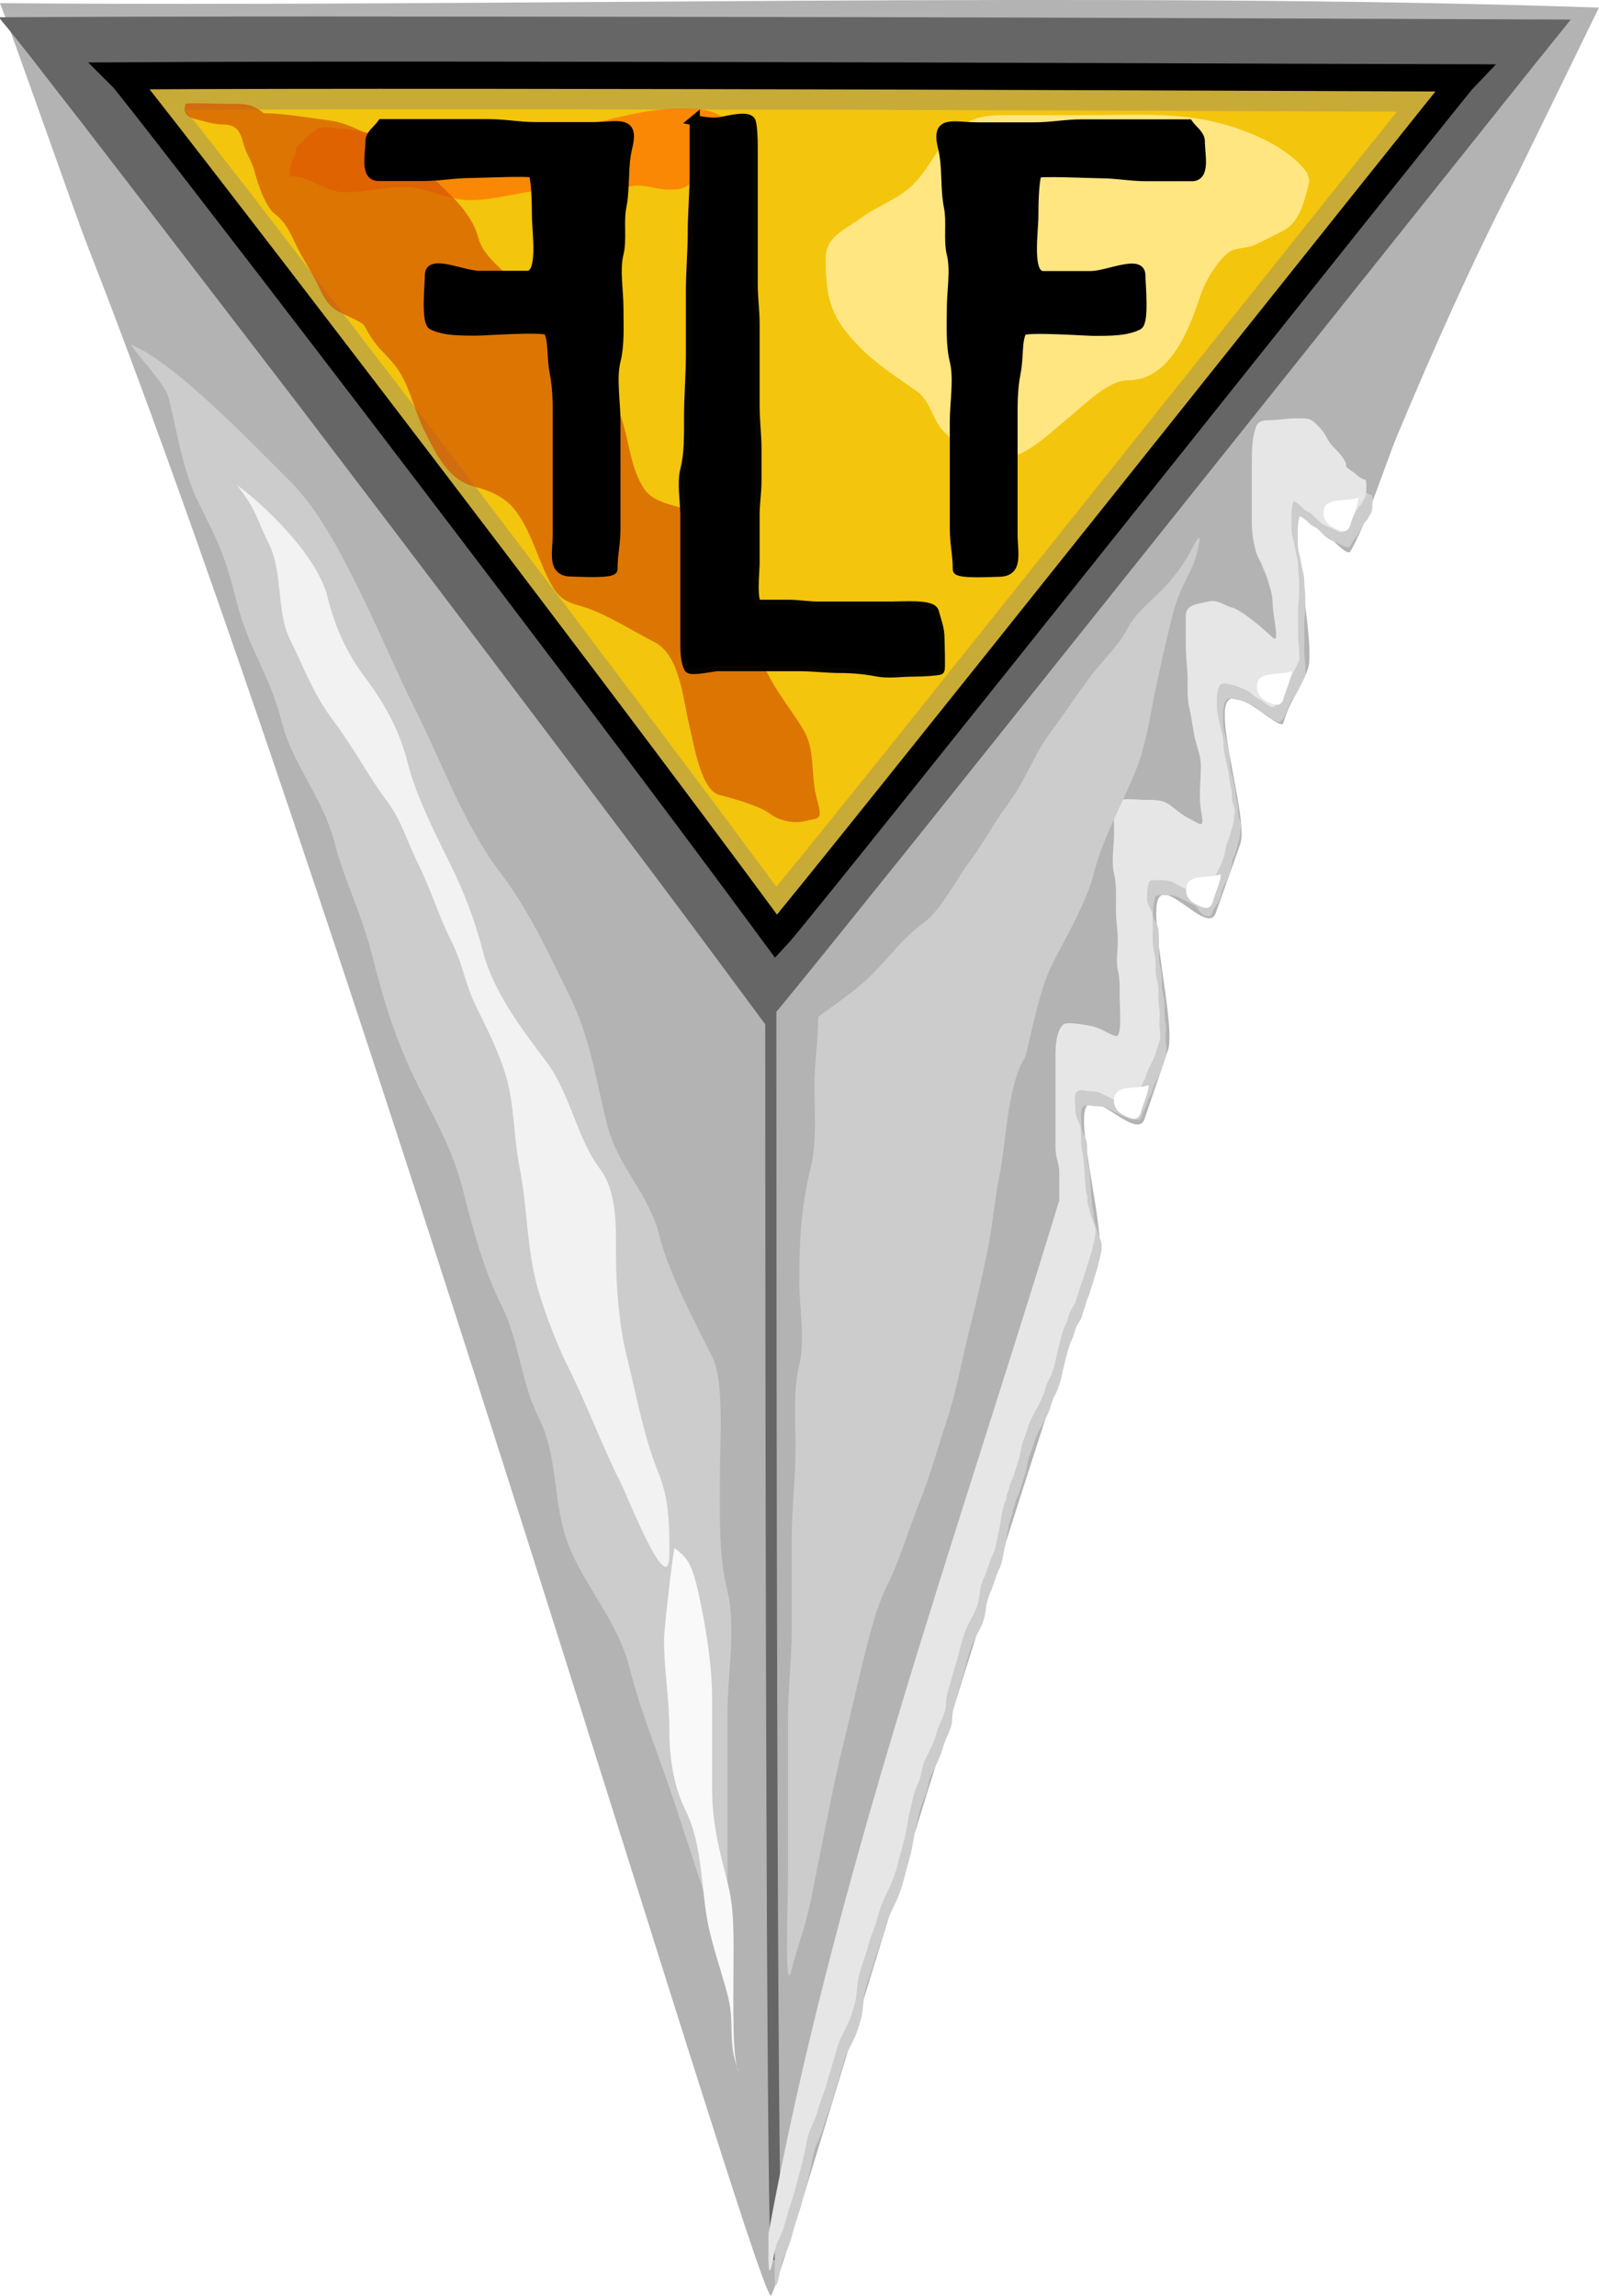 <?xml version="1.0" encoding="UTF-8" standalone="no"?>
<!-- Created with Inkscape (http://www.inkscape.org/) -->

<svg
   width="56.584mm"
   height="81.2mm"
   id="svg20632"
   sodipodi:version="0.32"
   inkscape:version="1.1 (c4e8f9ed74, 2021-05-24)"
   sodipodi:docname="flf.svg"
   inkscape:output_extension="org.inkscape.output.svg.inkscape"
   inkscape:export-filename="/home/brutkasten/Dokumente/naev/FLF_logo.png"
   inkscape:export-xdpi="90"
   inkscape:export-ydpi="90"
   version="1.1"
   xmlns:inkscape="http://www.inkscape.org/namespaces/inkscape"
   xmlns:sodipodi="http://sodipodi.sourceforge.net/DTD/sodipodi-0.dtd"
   xmlns="http://www.w3.org/2000/svg"
   xmlns:svg="http://www.w3.org/2000/svg"
   xmlns:rdf="http://www.w3.org/1999/02/22-rdf-syntax-ns#"
   xmlns:cc="http://creativecommons.org/ns#"
   xmlns:dc="http://purl.org/dc/elements/1.1/">
  <defs
     id="defs20634">
    <filter
       id="filter15966"
       inkscape:collect="always"
       x="-0.035"
       y="-0.055"
       width="1.07"
       height="1.109">
      <feGaussianBlur
         id="feGaussianBlur15968"
         stdDeviation="1.871"
         inkscape:collect="always" />
    </filter>
    <filter
       id="filter15646"
       inkscape:collect="always"
       x="-0.052"
       y="-0.082"
       width="1.105"
       height="1.164">
      <feGaussianBlur
         id="feGaussianBlur15648"
         stdDeviation="2.806"
         inkscape:collect="always" />
    </filter>
    <filter
       height="2.74"
       y="-0.87"
       width="1.243"
       x="-0.121"
       id="filter15740"
       inkscape:collect="always">
      <feGaussianBlur
         id="feGaussianBlur15742"
         stdDeviation="4.468"
         inkscape:collect="always" />
    </filter>
    <filter
       height="1.395"
       y="-0.197"
       width="1.446"
       x="-0.223"
       id="filter15690"
       inkscape:collect="always">
      <feGaussianBlur
         id="feGaussianBlur15692"
         stdDeviation="5.651"
         inkscape:collect="always" />
    </filter>
    <filter
       height="1.539"
       y="-0.27"
       width="1.382"
       x="-0.191"
       id="filter15894"
       inkscape:collect="always">
      <feGaussianBlur
         id="feGaussianBlur15896"
         stdDeviation="3.684"
         inkscape:collect="always" />
    </filter>
    <filter
       height="1.07"
       y="-0.035"
       width="17.897"
       x="-8.448"
       id="filter17020"
       inkscape:collect="always">
      <feGaussianBlur
         id="feGaussianBlur17022"
         stdDeviation="2.25"
         inkscape:collect="always" />
    </filter>
    <filter
       id="filter16956"
       inkscape:collect="always"
       x="-0.098"
       y="-0.037"
       width="1.196"
       height="1.073">
      <feGaussianBlur
         id="feGaussianBlur16958"
         stdDeviation="3.28"
         inkscape:collect="always" />
    </filter>
    <filter
       height="1.094"
       y="-0.047"
       width="1.236"
       x="-0.118"
       id="filter17110"
       inkscape:collect="always">
      <feGaussianBlur
         id="feGaussianBlur17112"
         stdDeviation="2.845"
         inkscape:collect="always" />
    </filter>
    <filter
       height="1.166"
       y="-0.083"
       width="2.165"
       x="-0.582"
       id="filter17240"
       inkscape:collect="always">
      <feGaussianBlur
         id="feGaussianBlur17242"
         stdDeviation="2.426"
         inkscape:collect="always" />
    </filter>
    <filter
       inkscape:collect="always"
       id="filter19714"
       x="-0.051"
       y="-0.016"
       width="1.102"
       height="1.033">
      <feGaussianBlur
         inkscape:collect="always"
         stdDeviation="1.696"
         id="feGaussianBlur19716" />
    </filter>
    <filter
       inkscape:collect="always"
       id="filter19800"
       x="-0.183"
       width="1.366"
       y="-0.053"
       height="1.105">
      <feGaussianBlur
         inkscape:collect="always"
         stdDeviation="4.208"
         id="feGaussianBlur19802" />
    </filter>
    <filter
       inkscape:collect="always"
       id="filter20618"
       x="-0.56"
       width="2.119"
       y="-0.577"
       height="2.154">
      <feGaussianBlur
         inkscape:collect="always"
         stdDeviation="1.081"
         id="feGaussianBlur20620" />
    </filter>
    <inkscape:perspective
       sodipodi:type="inkscape:persp3d"
       inkscape:vp_x="0 : -254.36137 : 1"
       inkscape:vp_y="0 : 1066.6667 : 0"
       inkscape:vp_z="793.70078 : -254.36137 : 1"
       inkscape:persp3d-origin="396.85039 : -441.44798 : 1"
       id="perspective20640" />
  </defs>
  <sodipodi:namedview
     id="base"
     pagecolor="#ffffff"
     bordercolor="#666666"
     borderopacity="1.0"
     inkscape:pageopacity="0.0"
     inkscape:pageshadow="2"
     inkscape:zoom="2.6072877"
     inkscape:cx="147.8548"
     inkscape:cy="158.97747"
     inkscape:document-units="px"
     inkscape:current-layer="layer1"
     showgrid="false"
     inkscape:window-width="2128"
     inkscape:window-height="1128"
     inkscape:window-x="0"
     inkscape:window-y="0"
     inkscape:window-maximized="1"
     inkscape:pagecheckerboard="0" />
  <g
     inkscape:label="Ebene 1"
     inkscape:groupmode="layer"
     id="layer1"
     transform="translate(-260.612,-296.056)">
    <path
       sodipodi:nodetypes="ccccssssssssssssssssssssssssssscssssssssssssssssssssssssssssscc"
       id="path16750"
       d="m 463.614,319.296 c -1.435,2.733 -2.892,5.629 -4.367,8.673 -1.361,2.808 -2.738,5.742 -4.128,8.789 -1.305,2.86 -2.622,5.821 -3.948,8.873 -1.26,2.899 -2.529,5.88 -3.804,8.934 -1.223,2.929 -4.364,12.486 -6.187,15.234 -0.657,0.99 -6.044,-6.138 -6.981,-4.726 -1.082,1.629 2.487,17.424 1.317,20.485 -1.143,2.991 -2.336,3.981 -3.253,7.12 -0.409,1.399 -6.532,-5.563 -7.654,-2.498 -1.105,3.019 2.969,15.706 1.867,18.771 -1.089,3.03 -2.176,6.081 -3.26,9.147 -1.075,3.041 -6.692,-4.763 -7.76,-1.696 -1.062,3.05 2.426,16.97 1.373,20.036 -1.051,3.06 -2.096,6.125 -3.135,9.192 -1.04,3.068 -6.895,-4.399 -7.921,-1.334 -1.03,3.077 2.768,16.686 1.754,19.75 -1.022,3.085 -2.034,6.161 -3.038,9.223 -1.014,3.094 -2.017,6.173 -3.01,9.233 -1.006,3.102 -2.002,6.185 -2.985,9.242 -1,3.111 -1.987,6.195 -2.96,9.248 -0.994,3.12 -1.974,6.207 -2.938,9.255 -0.99,3.13 -1.962,6.22 -2.917,9.262 -0.986,3.142 -1.952,6.234 -2.898,9.268 -0.984,3.157 -1.944,6.251 -2.881,9.275 -0.983,3.174 -1.938,6.27 -2.865,9.28 -0.984,3.196 -1.935,6.294 -2.851,9.284 -0.989,3.227 -1.936,6.327 -2.84,9.287 -1,3.274 -1.945,6.376 -2.833,9.288 -1.024,3.36 -1.971,6.465 -2.835,9.288 -1.09,3.563 -2.046,6.676 -2.857,9.281 -1.78,5.719 -2.857,8.988 -3.095,9.195 -0.266,0.022 -1.485,-3.314 -3.481,-9.321 -0.883,-2.66 -1.919,-5.843 -3.092,-9.491 -0.929,-2.888 -1.943,-6.067 -3.036,-9.508 -0.947,-2.982 -1.953,-6.16 -3.013,-9.515 -0.958,-3.033 -1.96,-6.21 -3.002,-9.518 -0.966,-3.065 -1.966,-6.242 -2.998,-9.52 -0.972,-3.087 -1.972,-6.263 -2.998,-9.52 -0.978,-3.103 -1.978,-6.279 -3.001,-9.519 -0.983,-3.115 -1.985,-6.29 -3.005,-9.517 -0.988,-3.125 -1.992,-6.299 -3.012,-9.515 -0.993,-3.132 -2,-6.305 -3.02,-9.512 -0.998,-3.139 -2.009,-6.311 -3.03,-9.51 -1.004,-3.145 -2.018,-6.316 -3.041,-9.507 -1.009,-3.149 -2.027,-6.318 -3.053,-9.502 -1.015,-3.153 -2.038,-6.32 -3.066,-9.497 -1.022,-3.157 -2.05,-6.323 -3.082,-9.494 -1.028,-3.159 -2.062,-6.323 -3.098,-9.487 -1.036,-3.163 -2.075,-6.325 -3.116,-9.482 -1.044,-3.165 -2.09,-6.325 -3.136,-9.474 -1.053,-3.168 -2.107,-6.326 -3.16,-9.468 -1.062,-3.171 -2.124,-6.325 -3.184,-9.459 -1.073,-3.173 -2.145,-6.324 -3.213,-9.449 -1.086,-3.176 -2.168,-6.324 -3.245,-9.439 -1.099,-3.179 -2.194,-6.323 -3.281,-9.426 -1.115,-3.182 -2.224,-6.321 -3.323,-9.41 -1.134,-3.186 -2.259,-6.32 -3.372,-9.393 -1.156,-3.191 -2.301,-6.318 -3.431,-9.373 -1.183,-3.198 -2.351,-6.316 -3.502,-9.346 -1.217,-3.207 -2.415,-6.314 -3.59,-9.312 -1.262,-3.22 -10.327,-29.042 -11.534,-31.996 65.019,0.581 148.857,-1.629 213.861,0.598"
       style="fill:#b3b3b3;fill-rule:evenodd;stroke:none;stroke-width:1px;stroke-linecap:butt;stroke-linejoin:miter;stroke-opacity:1" />
    <path
       transform="matrix(1.637,0,0,1.637,-1104.222,-2054.251)"
       sodipodi:nodetypes="cccc"
       id="path16692"
       d="m 833.638,1437.152 c 2.198,2.636 4.248,5.392 6.375,8.086 6.061,7.846 12.085,15.72 18.128,23.579 9.736,12.768 19.432,25.566 29.073,38.406 3.044,4.057 6.068,8.129 9.081,12.209 3.953,-4.766 7.803,-9.617 11.696,-14.433 16.203,-20.25 32.38,-40.52 48.567,-60.783 1.832,-2.298 3.674,-4.589 5.519,-6.878 -19.283,-0.071 -38.566,-0.154 -57.85,-0.196 -19.552,-0.02 -39.103,-0.085 -58.655,-0.04 -3.978,0.016 -7.955,0.032 -11.933,0.048 z"
       style="opacity:1;fill:#666666;fill-rule:evenodd;stroke:none;stroke-width:1px;stroke-linecap:butt;stroke-linejoin:miter;stroke-opacity:1;filter:url(#filter15966)" />
    <path
       sodipodi:nodetypes="cccc"
       id="path16694"
       d="m 364.794,421.643 c 3.137,-3.325 90.801,-113.549 91.973,-114.766 -3.048,0.005 -130.998,-0.594 -179.592,-0.284 1.751,1.722 59.562,76.915 87.619,115.05 z"
       style="fill:#c8ab37;fill-rule:evenodd;stroke:none;stroke-width:2.6;stroke-linecap:butt;stroke-linejoin:miter;stroke-miterlimit:4;stroke-dasharray:none;stroke-opacity:1" />
    <path
       transform="matrix(1.262,0,0,1.262,-766.694,-1502.932)"
       sodipodi:nodetypes="cccc"
       id="path16696"
       d="m 833.638,1437.152 c 2.198,2.636 4.248,5.392 6.375,8.086 6.061,7.846 12.085,15.72 18.128,23.579 9.736,12.768 19.432,25.566 29.073,38.406 3.044,4.057 6.068,8.129 9.081,12.209 3.953,-4.766 7.803,-9.617 11.696,-14.433 16.203,-20.25 32.38,-40.52 48.567,-60.783 1.832,-2.298 3.674,-4.589 5.519,-6.878 -19.283,-0.071 -38.566,-0.154 -57.85,-0.196 -19.552,-0.02 -39.103,-0.085 -58.655,-0.04 -3.978,0.016 -7.955,0.032 -11.933,0.048 z"
       style="opacity:0.883;fill:#ffcc00;fill-rule:evenodd;stroke:none;stroke-width:1px;stroke-linecap:butt;stroke-linejoin:miter;stroke-opacity:1;filter:url(#filter15646)" />
    <path
       transform="matrix(0.663,0,0,0.993,-264.457,-1119.379)"
       id="path16698"
       d="m 850.536,1449.148 c 0.119,0 0.238,0 0.357,0 3.465,0 6.846,2.143 10.536,2.143 4.122,0 7.93,-0.714 11.964,-0.714 4.455,0 8.797,1.786 13.393,1.786 5.662,0 11.247,-1.429 16.964,-1.429 2.503,0 5,0.714 7.679,0.714 3.14,0 6.115,-1.25 9.286,-1.25 1.997,0 4.009,0.536 6.071,0.536 2.283,0 3.731,0.019 5.357,-1.607 1.125,-1.125 1.926,-2.302 3.036,-2.857 0.978,-0.489 1.552,-1.195 2.321,-1.964 0.915,-0.915 1.619,-1.048 0.893,-2.5 -1.07,-2.14 -7.631,-1.964 -9.286,-1.964 -7.434,0 -13.792,1.507 -21.071,2.5 -5.707,0.778 -8.366,2.105 -13.929,0.714 -3.778,-0.944 -7.885,-0.714 -11.786,-0.714 -3.025,0 -6.207,-0.223 -9.107,0.357 -2.028,0.406 -4.154,0.357 -6.25,0.357 -2.25,0 -4.47,-0.536 -6.786,-0.536 -1.612,0 -3.119,-0.494 -4.464,0.179 -0.946,0.473 -1.931,0.86 -2.5,1.429 -0.828,0.828 -1.299,0.197 -1.607,1.429 -0.259,1.035 -0.868,1.329 -1.071,2.143 -0.19,0.76 -0.315,-0.326 0,1.25 z"
       style="opacity:0.799;fill:#ff6600;fill-rule:evenodd;stroke:none;stroke-width:1px;stroke-linecap:butt;stroke-linejoin:miter;stroke-opacity:1;filter:url(#filter15740)" />
    <path
       transform="matrix(1.398,0,0,1.398,-889.158,-1702.727)"
       id="path16700"
       d="m 847.679,1440.576 c 1.507,-0.025 4.428,0.428 6.429,0.714 1.471,0.21 2.586,0.891 3.929,1.429 1.79,0.716 4.215,2.429 5.536,3.75 1.719,1.72 4.011,3.543 4.643,6.072 0.604,2.414 5.036,5 6.607,6.964 2.39,2.988 4.876,5.644 6.607,9.107 1.2,2.4 1.067,5.29 2.5,7.679 1.266,2.111 4.248,1.569 5.714,3.036 1.772,1.772 1.582,4.949 2.679,7.143 1.116,2.232 2.225,4.655 3.214,6.964 0.941,2.195 2.544,4.061 3.75,6.071 1.171,1.952 0.704,4.245 1.25,6.429 0.059,0.238 0.119,0.476 0.179,0.714 0.39,1.559 0.009,1.292 -1.25,1.607 -1.156,0.289 -2.526,-0.064 -3.393,-0.714 -1,-0.75 -3.675,-1.499 -4.821,-1.786 -1.774,-0.443 -2.44,-4.939 -2.857,-6.607 -0.611,-2.443 -0.863,-6.771 -3.393,-8.036 -1.965,-0.982 -3.834,-2.212 -5.893,-3.036 -1.589,-0.635 -2.783,-0.531 -3.75,-2.143 -1.393,-2.322 -1.943,-5.15 -3.571,-7.321 -0.983,-1.311 -2.457,-1.953 -3.929,-2.321 -2.567,-0.642 -3.751,-3.217 -4.821,-5.357 -0.906,-1.811 -1.266,-3.777 -2.321,-5.536 -0.419,-0.699 -1.139,-1.496 -1.786,-2.143 -0.641,-0.641 -1.303,-1.712 -1.607,-2.321 -0.255,-0.51 -2.211,-1.123 -2.857,-1.607 -0.943,-0.707 -1.248,-1.603 -1.786,-2.679 -0.544,-1.087 -1.256,-2.154 -1.786,-3.214 -0.627,-1.253 -1.025,-2.376 -2.143,-3.214 -0.934,-0.7 -1.694,-3.026 -1.964,-4.107 -0.245,-0.98 -0.82,-1.673 -1.071,-2.679 -0.286,-1.145 -0.679,-1.786 -1.964,-1.786 -0.898,0 -1.885,-0.337 -2.679,-0.536 -1.184,-0.296 -0.999,-1.004 -0.893,-1.429 0.035,-0.139 3.704,0 4.107,0 1.525,0 2.155,-0.097 3.393,0.893 z"
       style="opacity:0.847;fill:#d45500;fill-rule:evenodd;stroke:none;stroke-width:1px;stroke-linecap:butt;stroke-linejoin:miter;stroke-opacity:1;filter:url(#filter15690)" />
    <path
       id="path16702"
       d="m 311.637,312.537 c 2.028,0 9.767,0 14.313,0 2.218,0 4.065,0.398 6.361,0.398 2.518,0 5.036,0 7.554,0 3.309,0 5.73,-1.052 4.771,2.783 -0.646,2.583 -0.29,5.427 -0.795,7.952 -0.416,2.082 0.088,4.419 -0.398,6.361 -0.514,2.055 0,5.028 0,7.157 0,2.432 0.151,4.961 -0.398,7.157 -0.568,2.273 0,5.576 0,7.952 0,2.651 0,5.301 0,7.952 0,2.121 0,4.241 0,6.362 0,2.314 -0.398,3.389 -0.398,5.566 0,0.709 -4.91,0.398 -5.566,0.398 -2.812,0 -1.988,-2.543 -1.988,-5.168 0,-2.518 0,-5.036 0,-7.554 0,-2.386 0,-4.771 0,-7.157 0,-2.352 0.038,-4.582 -0.398,-6.759 -0.455,-2.272 -0.117,-4.21 -0.795,-5.566 -0.296,-0.592 -8.569,0 -9.542,0 -2.336,0 -4.384,-0.005 -5.964,-0.795 -0.934,-0.467 -0.398,-5.657 -0.398,-6.759 0,-2.253 4.506,0 6.759,0 2.12,0 4.241,0 6.361,0 2.106,0 1.193,-5.778 1.193,-7.952 0,-1.899 -0.073,-4.269 -0.398,-5.566 -0.086,-0.344 -7.24,0 -8.349,0 -2.232,0 -4.056,0.398 -6.361,0.398 -1.988,0 -3.976,0 -5.964,0 -1.965,0 -1.193,-3.004 -1.193,-4.771 0,-0.956 1.06,-1.59 1.59,-2.385 z"
       style="fill:#000000;fill-rule:evenodd;stroke:#000000;stroke-width:1.113px;stroke-linecap:butt;stroke-linejoin:miter;stroke-opacity:1" />
    <path
       transform="matrix(1.398,0,0,1.398,-889.158,-1702.727)"
       id="path16704"
       d="m 947.5,1446.291 c -1.563,-2.261 -5.216,-3.982 -8.571,-4.821 -4.188,-1.047 -8.548,-0.714 -12.857,-0.714 -2.293,0 -4.638,0 -6.964,0 -2.021,0 -3.321,-0.01 -5,1.25 -1.851,1.388 -2.646,3.718 -4.286,5.357 -1.434,1.434 -3.481,2.075 -5,3.214 -1.612,1.209 -3.393,1.737 -3.393,3.929 0,3.996 0.585,5.763 3.393,8.571 1.561,1.562 3.578,2.837 5.357,4.107 1.185,0.846 1.453,2.485 2.321,3.571 1.334,1.667 3.7,2.22 5.536,2.679 2.095,0.524 4.948,-2.387 6.429,-3.571 1.625,-1.3 3.92,-3.75 5.893,-3.75 4.096,0 5.909,-5.047 6.964,-8.214 0.466,-1.398 2.026,-3.989 3.214,-4.286 1.035,-0.259 1.442,-0.185 2.143,-0.536 0.88,-0.44 1.493,-0.746 2.143,-1.071 0.999,-0.499 1.415,-0.866 1.964,-1.964 0.436,-0.872 0.702,-2.093 0.893,-2.857 0.074,-0.294 -0.119,-0.595 -0.179,-0.893 z"
       style="fill:#ffe680;fill-rule:evenodd;stroke:none;stroke-width:1px;stroke-linecap:butt;stroke-linejoin:miter;stroke-opacity:1;filter:url(#filter15894)" />
    <path
       id="path16708"
       d="m 353.532,312.142 c 0,1.557 0,4.903 0,7.224 0,2.536 -0.25,5.138 -0.25,7.705 0,2.562 -0.25,5.255 -0.25,7.946 0,2.809 0,5.618 0,8.428 0,2.757 -0.25,5.614 -0.25,8.427 0,2.276 0.062,4.816 -0.5,6.983 -0.447,1.722 0,4.245 0,6.02 0,2.328 0,4.655 0,6.983 0,2.167 0,4.334 0,6.501 0,1.284 0,2.568 0,3.852 0,1.366 0.125,2.408 0.5,3.13 0.224,0.431 3.361,-0.241 3.747,-0.241 1.665,0 3.331,0 4.996,0 1.998,0 3.997,0 5.996,0 1.874,0 3.65,0.241 5.496,0.241 1.72,0 3.436,0.181 4.996,0.482 1.438,0.277 3.271,0 4.747,0 1.465,0 3.045,-0.132 3.497,-0.241 0.132,-0.032 0,-3.75 0,-4.093 0,-1.468 -0.421,-2.346 -0.75,-3.612 -0.268,-1.033 -4.213,-0.722 -5.496,-0.722 -1.915,0 -3.831,0 -5.746,0 -1.416,0 -2.831,0 -4.247,0 -1.268,0 -2.667,-0.241 -3.997,-0.241 -1.332,0 -2.665,0 -3.997,0 -0.997,0 -0.5,-4.493 -0.5,-5.538 0,-2.167 0,-4.334 0,-6.501 0,-1.616 0.25,-2.938 0.25,-4.575 0,-1.445 0,-2.889 0,-4.334 0,-1.69 -0.25,-3.695 -0.25,-5.538 0,-1.926 0,-3.853 0,-5.779 0,-1.766 0,-3.532 0,-5.297 0,-1.698 -0.25,-3.519 -0.25,-5.297 0,-2.247 0,-4.495 0,-6.742 0,-2.087 0,-4.173 0,-6.26 0,-1.766 0,-3.531 0,-5.297 0,-1.15 -0.046,-2.585 -0.25,-3.371 -0.231,-0.892 -2.957,-0.201 -3.997,0 -1.047,0.202 -2.508,-0.05 -3.498,-0.241 z"
       style="fill:#000000;fill-rule:evenodd;stroke:#000000;stroke-width:1.373px;stroke-linecap:butt;stroke-linejoin:miter;stroke-opacity:0.972" />
    <path
       sodipodi:nodetypes="cc"
       id="path16748"
       d="m 363.703,422.309 c 0,173.824 0.727,175.215 0.727,175.215"
       style="fill:#4d4d4d;fill-rule:evenodd;stroke:#666666;stroke-width:1.487;stroke-linecap:round;stroke-linejoin:miter;stroke-miterlimit:4;stroke-dasharray:none;stroke-opacity:1;filter:url(#filter17020)" />
    <path
       sodipodi:nodetypes="cccc"
       id="path16710"
       d="m 364.436,421.248 c 3.137,-3.325 90.801,-113.548 91.973,-114.766 -3.048,0.005 -130.998,-0.594 -179.592,-0.284 1.751,1.722 59.562,76.915 87.619,115.05 z"
       style="fill:none;fill-rule:evenodd;stroke:#000000;stroke-width:3.635;stroke-linecap:butt;stroke-linejoin:miter;stroke-miterlimit:4;stroke-dasharray:none;stroke-opacity:1" />
    <path
       id="path16712"
       d="m 419.61,312.568 c -2.028,0 -9.767,0 -14.313,0 -2.218,0 -4.065,0.398 -6.361,0.398 -2.518,0 -5.036,0 -7.554,0 -3.309,0 -5.73,-1.052 -4.771,2.783 0.646,2.583 0.29,5.427 0.795,7.952 0.416,2.082 -0.088,4.419 0.398,6.361 0.514,2.055 0,5.028 0,7.157 0,2.432 -0.151,4.961 0.398,7.157 0.568,2.273 0,5.576 0,7.952 0,2.651 0,5.301 0,7.952 0,2.121 0,4.241 0,6.362 0,2.314 0.398,3.389 0.398,5.566 0,0.709 4.91,0.398 5.566,0.398 2.812,0 1.988,-2.543 1.988,-5.168 0,-2.518 0,-5.036 0,-7.554 0,-2.386 0,-4.771 0,-7.157 0,-2.352 -0.038,-4.582 0.398,-6.759 0.455,-2.272 0.117,-4.21 0.795,-5.566 0.296,-0.592 8.569,0 9.542,0 2.336,0 4.384,-0.005 5.964,-0.795 0.934,-0.467 0.398,-5.657 0.398,-6.759 0,-2.253 -4.506,0 -6.759,0 -2.12,0 -4.241,0 -6.361,0 -2.106,0 -1.193,-5.778 -1.193,-7.952 0,-1.899 0.073,-4.269 0.398,-5.566 0.086,-0.344 7.24,0 8.349,0 2.232,0 4.056,0.398 6.361,0.398 1.988,0 3.976,0 5.964,0 1.965,0 1.193,-3.004 1.193,-4.771 0,-0.956 -1.06,-1.59 -1.59,-2.385 z"
       style="fill:#000000;fill-rule:evenodd;stroke:#000000;stroke-width:1.113px;stroke-linecap:butt;stroke-linejoin:miter;stroke-opacity:1" />
    <path
       id="path16762"
       d="m 278.11,342.115 c 5.639,2.292 15.061,12.03 21.213,18.183 3.871,3.871 6.645,9.249 9.091,14.142 2.683,5.366 5.134,11.278 8.081,17.173 3.711,7.422 6.029,14.436 11.112,21.213 4.094,5.459 6.303,10.585 9.091,16.162 2.864,5.727 3.549,11.166 5.051,17.173 1.517,6.069 5.599,9.263 7.071,15.152 1.252,5.006 4.877,11.774 7.071,16.162 1.601,3.203 1.01,11.498 1.01,15.152 0,5.553 -0.23,11.203 1.01,16.163 1.165,4.659 0,11.363 0,16.162 0,5.388 0,10.775 0,16.162 0,5.388 0,10.775 0,16.163 0,1.86 -5.585,-15.745 -7.071,-20.203 -2.096,-6.287 -4.595,-12.318 -6.061,-18.183 -1.465,-5.861 -5.934,-10.795 -8.081,-16.163 -2.234,-5.585 -1.328,-11.747 -4.041,-17.172 -2.478,-4.956 -2.508,-10.068 -5.051,-15.152 -2.184,-4.368 -3.721,-9.833 -5.051,-15.152 -1.369,-5.474 -3.812,-9.644 -6.061,-14.142 -2.848,-5.695 -4.55,-11.129 -6.061,-17.173 -1.395,-5.578 -3.897,-10.535 -5.051,-15.152 -1.485,-5.941 -5.664,-10.533 -7.071,-16.163 -1.588,-6.351 -4.475,-9.817 -6.061,-16.162 -1.502,-6.007 -2.374,-7.778 -5.051,-13.132 -2.144,-4.287 -2.96,-9.819 -4.041,-14.142 -0.432,-1.729 -4.263,-5.758 -5.051,-7.071 z"
       style="fill:#cccccc;fill-rule:evenodd;stroke:none;stroke-width:1px;stroke-linecap:butt;stroke-linejoin:miter;stroke-opacity:1;filter:url(#filter16956)" />
    <path
       id="path17024"
       d="m 292.281,360.887 c 3.113,2.212 10.674,9.123 12.143,15 1.022,4.087 2.59,7.501 5,10.714 2.76,3.681 4.664,7.228 5.714,11.428 1.079,4.317 3.771,9.685 5.714,13.572 1.636,3.273 3.311,7.531 4.286,11.428 1.388,5.551 5.221,10.533 8.571,15 3.195,4.259 4.035,10.141 7.143,14.286 2.294,3.059 2.143,7.597 2.143,11.428 0,4.319 0.447,9.647 1.429,13.572 1.392,5.567 2.164,10.41 4.286,15.714 1.411,3.528 1.429,6.772 1.429,10.714 0,6.594 -5.466,-7.361 -6.429,-9.286 -2.767,-5.535 -4.539,-10.507 -7.143,-15.714 -1.751,-3.503 -3.545,-8.467 -4.286,-11.428 -1.208,-4.832 -1.204,-10.307 -2.143,-15 -0.753,-3.764 -0.693,-7.037 -1.429,-10.714 -0.715,-3.577 -2.863,-7.869 -4.286,-10.714 -1.72,-3.439 -1.759,-5.662 -3.571,-9.286 -1.637,-3.273 -2.644,-6.717 -4.286,-10 -1.531,-3.062 -2.182,-5.767 -4.286,-8.572 -2.419,-3.225 -4.274,-6.89 -7.143,-10.714 -2.678,-3.57 -3.853,-6.992 -5.714,-10.714 -1.895,-3.79 -0.919,-8.98 -2.857,-12.857 -1.64,-3.28 -1.605,-4.506 -4.286,-7.857 z"
       style="fill:#f2f2f2;fill-rule:evenodd;stroke:none;stroke-width:1px;stroke-linecap:butt;stroke-linejoin:miter;stroke-opacity:1;filter:url(#filter17110)" />
    <path
       id="path17114"
       d="m 359.423,573.029 c -0.895,-1.449 -0.714,-9.009 -0.714,-13.571 0,-3.948 0.172,-7.884 -0.714,-11.429 -1.115,-4.459 -2.143,-8.021 -2.143,-12.857 0,-4.048 0,-8.095 0,-12.143 0,-3.913 -0.662,-8.312 -1.429,-12.143 -1.11,-5.551 -1.625,-6.397 -3.571,-7.857 -0.185,-0.138 -1.429,10.988 -1.429,12.143 0,4.338 0.714,7.777 0.714,12.143 0,3.739 0.582,7.593 2.143,10.714 2.165,4.33 2.071,9.566 2.857,14.286 0.611,3.666 1.963,7.138 2.857,10.714 0.93,3.721 -0.146,6.063 1.429,10 z"
       style="fill:#f9f9f9;fill-rule:evenodd;stroke:none;stroke-width:1px;stroke-linecap:butt;stroke-linejoin:miter;stroke-opacity:1;filter:url(#filter17240)" />
    <path
       style="fill:#cccccc;fill-rule:evenodd;stroke:none;stroke-width:1px;stroke-linecap:butt;stroke-linejoin:miter;stroke-opacity:1"
       d="m 364.226,596.673 c 8.616,-47.123 24.959,-92.405 38.891,-138.138 0,-1.263 0,-2.525 0,-3.788 0,-1.065 -0.505,-1.934 -0.505,-3.283 0,-1.263 0,-2.525 0,-3.788 0,-1.263 0,-2.525 0,-3.788 0,-1.263 0,-2.525 0,-3.788 0,-0.337 0,-0.673 0,-1.01 0,-1.611 0.21,-3.241 1.01,-4.041 0.503,-0.503 3.514,0.121 4.041,0.253 1.227,0.307 2.002,1.006 3.03,1.263 0.849,0.212 0.505,-3.834 0.505,-4.798 0,-1.382 0.055,-2.81 -0.253,-4.041 -0.275,-1.101 0,-2.646 0,-3.788 0,-1.531 -0.253,-2.753 -0.253,-4.293 0,-1.617 0.113,-3.335 -0.253,-4.798 -0.384,-1.534 0,-3.724 0,-5.303 0,-1.569 -0.14,-3.002 0.505,-4.293 0.299,-0.599 2.894,-0.253 3.535,-0.253 1.572,0 2.484,-0.031 3.535,0.758 0.88,0.66 1.432,1.221 2.525,1.768 1.738,0.869 1.96,1.403 1.515,-1.263 -0.3,-1.804 0,-3.963 0,-5.808 0,-1.284 -0.451,-2.311 -0.758,-3.535 -0.329,-1.317 -0.421,-2.693 -0.758,-4.041 -0.318,-1.271 -0.253,-2.683 -0.253,-4.041 0,-1.125 -0.253,-3.026 -0.253,-4.546 0,-1.263 0,-2.525 0,-3.788 0,-1.719 1.534,-1.646 3.03,-2.02 1.219,-0.305 2.09,0.522 3.03,0.758 1.076,0.269 2.842,1.718 3.535,2.273 0.527,0.421 1.879,1.627 2.02,1.768 1.071,1.071 0,-3.03 0,-4.546 0,-1.367 -0.429,-2.223 -0.758,-3.535 -0.333,-1.33 -1.243,-2.448 -1.515,-3.535 -0.332,-1.329 -0.505,-2.335 -0.505,-3.788 0,-1.347 0,-2.694 0,-4.041 0,-1.263 0,-2.525 0,-3.788 0,-1.323 0.012,-2.827 0.253,-3.788 0.317,-1.266 0.342,-2.02 2.02,-2.02 1.307,0 2.415,-0.253 3.788,-0.253 1.957,0 1.877,0.11 3.03,1.263 0.825,0.825 1.02,1.778 1.768,2.525 0.913,0.913 1.316,1.369 1.768,2.273 -0.28,0.56 0.82,0.947 1.263,1.389 0.381,0.381 0.804,0.643 1.263,0.758 0.271,0.068 0.126,1.509 0.126,1.768 0,0.649 -0.398,0.933 -0.631,1.515 -0.022,0.055 -0.084,0.084 -0.126,0.126 -0.383,0.383 -0.727,1.075 -0.884,1.389 -0.277,0.554 -0.633,1.012 -1.01,1.515 -0.398,0.531 -0.226,1.023 -1.263,0.505 -0.647,-0.324 -1.124,-0.499 -1.641,-0.758 -0.678,-0.339 -1.151,-0.899 -1.641,-1.389 -0.386,-0.386 -0.811,-0.432 -1.136,-0.758 -0.467,-0.467 -0.827,-0.792 -1.263,-1.01 -0.274,-0.137 -0.379,1.414 -0.379,1.641 0,0.631 0,1.263 0,1.894 0,0.725 0.128,1.144 0.253,1.641 0.152,0.608 0.257,1.406 0.379,1.894 0.165,0.659 0.253,1.001 0.253,1.768 0,0.691 0.126,1.036 0.126,1.768 0,0.631 0,1.263 0,1.894 0,0.426 -0.126,1.159 -0.126,1.768 0,0.631 0,1.263 0,1.894 0,0.631 0,1.263 0,1.894 0,0.723 0.126,1.046 0.126,1.768 0,0.766 0.132,1.252 -0.126,1.768 -0.316,0.632 -0.49,0.98 -0.758,1.515 -0.318,0.635 -0.559,1.064 -0.884,1.389 -0.236,0.236 -0.601,1.327 -0.758,1.641 -0.282,0.564 -0.293,0.798 -0.758,1.263 -0.421,0.421 -1.577,-0.726 -1.894,-0.884 -0.493,-0.247 -0.888,-0.51 -1.263,-0.884 -0.442,-0.442 -1.295,-0.648 -1.768,-0.884 -0.425,-0.212 -1.054,-0.263 -1.515,-0.379 -0.794,-0.198 -0.986,0.281 -1.136,0.884 -0.166,0.665 -0.126,1.33 -0.126,2.02 0,0.713 0.096,1.267 0.253,1.894 0.141,0.566 0.261,1.172 0.379,1.641 0.154,0.616 0.253,0.933 0.253,1.641 0,0.739 0.094,1.26 0.253,1.894 0.133,0.531 0.261,1.171 0.379,1.641 0.169,0.674 0.115,1.219 0.253,1.768 0.155,0.622 0.253,1.226 0.253,1.894 0,0.621 0.379,1.228 0.379,1.894 0,0.129 -0.126,0.422 -0.126,0.631 0,0.755 -0.244,1.354 -0.379,1.894 -0.139,0.554 -0.241,0.986 -0.505,1.515 -0.204,0.408 -0.271,1.211 -0.379,1.641 -0.189,0.756 -0.539,1.457 -0.884,2.147 -0.223,0.446 -0.368,0.966 -0.505,1.515 -0.161,0.644 -0.672,1.218 -0.884,1.641 -0.271,0.542 -0.226,1.08 -1.01,0.884 -0.514,-0.129 -0.934,-0.606 -1.136,-1.01 -0.215,-0.429 -1.175,-0.777 -1.641,-1.01 -0.479,-0.24 -0.766,-0.507 -1.263,-0.631 -0.589,-0.147 -1.084,-0.126 -1.768,-0.126 -0.941,0 -0.943,-0.017 -1.136,0.758 -0.154,0.616 -0.126,1.24 -0.126,1.894 0,0.578 0.504,1.132 0.631,1.641 0.125,0.499 0.126,1.219 0.126,1.894 0,0.631 0,1.263 0,1.894 0,0.55 0.125,1.382 0.253,1.894 0.149,0.596 0.126,1.235 0.126,1.894 0,0.545 0.106,1.181 0.253,1.768 0.147,0.589 0.126,1.084 0.126,1.768 0,0.603 0.023,1.356 0.126,1.768 0.138,0.551 0,1.323 0,1.894 0,0.597 0.126,1.234 0.126,1.894 0,0.502 -0.378,1.261 -0.505,1.768 -0.138,0.552 -0.411,1.201 -0.631,1.641 -0.333,0.665 -0.585,1.076 -0.758,1.768 -0.149,0.596 -0.592,1.107 -0.758,1.768 -0.127,0.51 -0.484,0.927 -0.631,1.515 -0.193,0.772 -0.724,0.703 -1.515,0.505 -0.733,-0.183 -1.12,-0.434 -1.768,-0.758 -0.567,-0.283 -1.011,-0.506 -1.515,-0.758 -0.433,-0.216 -1.532,-0.162 -1.894,-0.253 -0.74,-0.185 -1.258,-0.02 -1.389,0.505 -0.138,0.551 0,1.323 0,1.894 0,0.774 0.19,1.263 0.505,1.894 0.259,0.517 0.253,1.251 0.253,1.768 0,0.668 -0.003,1.25 0.126,1.768 0.138,0.553 0.253,1.159 0.253,1.768 0,0.49 0.126,1.192 0.126,1.768 0,0.69 0.126,1.036 0.126,1.768 0,0.318 0.175,0.825 0.253,1.137 -0.155,0.62 0.36,1.946 0.505,2.525 0.165,0.659 0.322,0.784 0.505,1.515 0.133,0.532 -0.042,1.429 -0.126,1.768 -0.147,0.587 -0.232,0.928 -0.379,1.515 -0.135,0.54 -0.398,1.214 -0.505,1.641 -0.132,0.528 -0.339,0.977 -0.505,1.641 -0.145,0.58 -0.372,0.856 -0.505,1.389 -0.165,0.659 -0.392,1.19 -0.505,1.641 -0.167,0.668 -0.492,0.985 -0.758,1.515 -0.33,0.659 -0.316,1.137 -0.631,1.768 -0.344,0.687 -0.458,1.073 -0.631,1.768 -0.173,0.691 -0.334,1.337 -0.505,2.02 -0.162,0.647 -0.238,1.079 -0.379,1.641 -0.154,0.616 -0.395,1.296 -0.631,1.768 -0.266,0.532 -0.461,0.833 -0.631,1.515 -0.157,0.626 -0.482,1.343 -0.758,1.894 -0.291,0.583 -0.636,1.146 -0.884,1.641 -0.292,0.584 -0.589,1.218 -0.758,1.894 -0.167,0.668 -0.472,1.132 -0.631,1.768 -0.164,0.655 -0.244,1.227 -0.379,1.768 -0.163,0.65 -0.364,1.078 -0.505,1.641 -0.153,0.611 -0.415,1.335 -0.631,1.768 -0.279,0.558 -0.29,1.085 -0.505,1.515 -0.179,0.359 -0.087,0.6 -0.126,0.758 -0.686,1.371 -0.683,2.985 -1.01,4.293 -0.268,1.073 -0.354,2.223 -0.758,3.03 -0.569,1.137 -0.806,2.37 -1.263,3.283 -0.577,1.154 -0.476,2.156 -0.758,3.283 -0.274,1.097 -0.765,1.782 -1.263,2.778 -0.615,1.23 -0.926,2.441 -1.263,3.788 -0.336,1.345 -0.729,2.412 -1.01,3.535 -0.335,1.341 -0.758,2.17 -0.758,3.536 0,1.121 -0.972,2.624 -1.263,3.788 -0.268,1.073 -1.011,2.527 -1.515,3.536 -0.55,1.101 -0.391,2.045 -1.01,3.283 -0.506,1.012 -0.781,2.62 -1.01,3.535 -0.341,1.362 -0.395,2.338 -0.758,3.788 -0.346,1.385 -0.65,2.348 -1.01,3.788 -0.244,0.978 -0.819,2.395 -1.263,3.283 -0.576,1.152 -0.921,1.916 -1.263,3.283 -0.361,1.446 -0.955,2.555 -1.263,3.788 -0.345,1.381 -0.934,2.727 -1.263,4.041 -0.305,1.222 -0.243,2.488 -0.505,3.535 -0.26,1.04 -0.595,2.2 -1.01,3.03 -0.622,1.243 -1.181,2.197 -1.515,3.535 -0.38,1.52 -0.908,2.875 -1.263,4.293 -0.36,1.44 -0.901,2.34 -1.263,3.788 -0.326,1.305 -1.029,2.349 -1.263,3.283 -0.247,0.989 -0.456,2.329 -0.758,3.535 -0.367,1.468 -0.664,2.403 -1.01,3.788 -0.275,1.101 -0.775,2.342 -1.01,3.283 -0.328,1.312 -0.645,2.3 -1.263,3.535 -0.44,0.88 -0.536,2.145 -0.758,3.03 -0.583,2.333 -0.505,-0.721 -0.505,-1.768 0,-0.758 0,-1.515 0,-2.273 z"
       id="path19514"
       sodipodi:nodetypes="ccssssssssssssssssssssssssssssssssssssssssscssssssssssssssssssssssssssssssssssssssssssssssssssssssssssssssssssssssssssssssssssscssssssssssssssssssssssscssssssssssssssssssssssssssssssc" />
    <path
       style="fill:#e6e6e6;fill-rule:evenodd;stroke:none;stroke-width:1px;stroke-linecap:butt;stroke-linejoin:miter;stroke-opacity:1;filter:url(#filter19714)"
       d="m 363.396,594.66 c 8.616,-47.123 24.959,-92.405 38.891,-138.138 0,-1.263 0,-2.525 0,-3.788 0,-1.065 -0.505,-1.934 -0.505,-3.283 0,-1.263 0,-2.525 0,-3.788 0,-1.263 0,-2.525 0,-3.788 0,-1.263 0,-2.525 0,-3.788 0,-0.337 0,-0.673 0,-1.01 0,-1.611 0.21,-3.241 1.01,-4.041 0.503,-0.503 3.514,0.121 4.041,0.253 1.227,0.307 2.002,1.006 3.03,1.263 0.849,0.212 0.505,-3.834 0.505,-4.798 0,-1.382 0.055,-2.81 -0.253,-4.041 -0.275,-1.101 0,-2.646 0,-3.788 0,-1.531 -0.253,-2.753 -0.253,-4.293 0,-1.617 0.113,-3.335 -0.253,-4.798 -0.384,-1.534 0,-3.724 0,-5.303 0,-1.569 -0.14,-3.002 0.505,-4.293 0.299,-0.599 2.894,-0.253 3.535,-0.253 1.572,0 2.484,-0.031 3.535,0.758 0.88,0.66 1.432,1.221 2.525,1.768 1.738,0.869 1.96,1.403 1.515,-1.263 -0.3,-1.804 0,-3.963 0,-5.808 0,-1.284 -0.451,-2.311 -0.758,-3.535 -0.329,-1.317 -0.421,-2.693 -0.758,-4.041 -0.318,-1.271 -0.253,-2.683 -0.253,-4.041 0,-1.125 -0.253,-3.026 -0.253,-4.546 0,-1.263 0,-2.525 0,-3.788 0,-1.719 1.534,-1.646 3.03,-2.02 1.219,-0.305 2.09,0.522 3.03,0.758 1.076,0.269 2.842,1.718 3.535,2.273 0.527,0.421 1.879,1.627 2.02,1.768 1.071,1.071 0,-3.03 0,-4.546 0,-1.367 -0.429,-2.223 -0.758,-3.535 -0.333,-1.33 -1.243,-2.448 -1.515,-3.535 -0.332,-1.329 -0.505,-2.335 -0.505,-3.788 0,-1.347 0,-2.694 0,-4.041 0,-1.263 0,-2.525 0,-3.788 0,-1.323 0.012,-2.827 0.253,-3.788 0.317,-1.266 0.342,-2.02 2.02,-2.02 1.307,0 2.415,-0.253 3.788,-0.253 1.957,0 1.877,0.11 3.03,1.263 0.825,0.825 1.02,1.778 1.768,2.525 0.913,0.913 1.316,1.369 1.768,2.273 -0.28,0.56 0.82,0.947 1.263,1.389 0.381,0.381 0.804,0.643 1.263,0.758 0.271,0.068 0.126,1.509 0.126,1.768 0,0.649 -0.398,0.933 -0.631,1.515 -0.022,0.055 -0.084,0.084 -0.126,0.126 -0.383,0.383 -0.727,1.075 -0.884,1.389 -0.277,0.554 -0.633,1.012 -1.01,1.515 -0.398,0.531 -0.226,1.023 -1.263,0.505 -0.647,-0.324 -1.124,-0.499 -1.641,-0.758 -0.678,-0.339 -1.151,-0.899 -1.641,-1.389 -0.386,-0.386 -0.811,-0.432 -1.136,-0.758 -0.467,-0.467 -0.827,-0.792 -1.263,-1.01 -0.274,-0.137 -0.379,1.414 -0.379,1.641 0,0.631 0,1.263 0,1.894 0,0.725 0.128,1.144 0.253,1.641 0.152,0.608 0.257,1.406 0.379,1.894 0.165,0.659 0.253,1.001 0.253,1.768 0,0.691 0.126,1.036 0.126,1.768 0,0.631 0,1.263 0,1.894 0,0.426 -0.126,1.159 -0.126,1.768 0,0.631 0,1.263 0,1.894 0,0.631 0,1.263 0,1.894 0,0.723 0.126,1.046 0.126,1.768 0,0.766 0.132,1.252 -0.126,1.768 -0.316,0.632 -0.49,0.98 -0.758,1.515 -0.318,0.635 -0.559,1.064 -0.884,1.389 -0.236,0.236 -0.601,1.327 -0.758,1.641 -0.282,0.564 -0.293,0.798 -0.758,1.263 -0.421,0.421 -1.577,-0.726 -1.894,-0.884 -0.493,-0.247 -0.888,-0.51 -1.263,-0.884 -0.442,-0.442 -1.295,-0.648 -1.768,-0.884 -0.425,-0.212 -1.054,-0.263 -1.515,-0.379 -0.794,-0.198 -0.986,0.281 -1.136,0.884 -0.166,0.665 -0.126,1.33 -0.126,2.02 0,0.713 0.096,1.267 0.253,1.894 0.141,0.566 0.261,1.172 0.379,1.641 0.154,0.616 0.253,0.933 0.253,1.641 0,0.739 0.094,1.26 0.253,1.894 0.133,0.531 0.261,1.171 0.379,1.641 0.169,0.674 0.115,1.219 0.253,1.768 0.155,0.622 0.253,1.226 0.253,1.894 0,0.621 0.379,1.228 0.379,1.894 0,0.129 -0.126,0.422 -0.126,0.631 0,0.755 -0.244,1.354 -0.379,1.894 -0.139,0.554 -0.241,0.986 -0.505,1.515 -0.204,0.408 -0.271,1.211 -0.379,1.641 -0.189,0.756 -0.539,1.457 -0.884,2.147 -0.223,0.446 -0.368,0.966 -0.505,1.515 -0.161,0.644 -0.672,1.218 -0.884,1.641 -0.271,0.542 -0.226,1.08 -1.01,0.884 -0.514,-0.129 -0.934,-0.606 -1.136,-1.01 -0.215,-0.429 -1.175,-0.777 -1.641,-1.01 -0.479,-0.24 -0.766,-0.507 -1.263,-0.631 -0.589,-0.147 -1.084,-0.126 -1.768,-0.126 -0.941,0 -0.943,-0.017 -1.136,0.758 -0.154,0.616 -0.126,1.24 -0.126,1.894 0,0.578 0.504,1.132 0.631,1.641 0.125,0.499 0.126,1.219 0.126,1.894 0,0.631 0,1.263 0,1.894 0,0.55 0.125,1.382 0.253,1.894 0.149,0.596 0.126,1.235 0.126,1.894 0,0.545 0.106,1.181 0.253,1.768 0.147,0.589 0.126,1.084 0.126,1.768 0,0.603 0.023,1.356 0.126,1.768 0.138,0.551 0,1.323 0,1.894 0,0.597 0.126,1.234 0.126,1.894 0,0.502 -0.378,1.261 -0.505,1.768 -0.138,0.552 -0.411,1.201 -0.631,1.641 -0.333,0.665 -0.585,1.076 -0.758,1.768 -0.149,0.596 -0.592,1.107 -0.758,1.768 -0.127,0.51 -0.484,0.927 -0.631,1.515 -0.193,0.772 -0.724,0.703 -1.515,0.505 -0.733,-0.183 -1.12,-0.434 -1.768,-0.758 -0.567,-0.283 -1.011,-0.506 -1.515,-0.758 -0.433,-0.216 -1.532,-0.162 -1.894,-0.253 -0.74,-0.185 -1.258,-0.02 -1.389,0.505 -0.138,0.551 0,1.323 0,1.894 0,0.774 0.19,1.263 0.505,1.894 0.259,0.517 0.253,1.251 0.253,1.768 0,0.668 -0.003,1.25 0.126,1.768 0.138,0.553 0.253,1.159 0.253,1.768 0,0.49 0.126,1.192 0.126,1.768 0,0.69 0.126,1.036 0.126,1.768 0,0.318 0.175,0.825 0.253,1.137 -0.155,0.62 0.36,1.946 0.505,2.525 0.165,0.659 0.322,0.784 0.505,1.515 0.133,0.532 -0.042,1.429 -0.126,1.768 -0.147,0.587 -0.232,0.928 -0.379,1.515 -0.135,0.54 -0.398,1.214 -0.505,1.641 -0.132,0.528 -0.339,0.977 -0.505,1.641 -0.145,0.58 -0.372,0.856 -0.505,1.389 -0.165,0.659 -0.392,1.19 -0.505,1.641 -0.167,0.668 -0.492,0.985 -0.758,1.515 -0.33,0.659 -0.316,1.137 -0.631,1.768 -0.344,0.687 -0.458,1.073 -0.631,1.768 -0.173,0.691 -0.334,1.337 -0.505,2.02 -0.162,0.647 -0.238,1.079 -0.379,1.641 -0.154,0.616 -0.395,1.296 -0.631,1.768 -0.266,0.532 -0.461,0.833 -0.631,1.515 -0.157,0.626 -0.482,1.343 -0.758,1.894 -0.291,0.583 -0.636,1.146 -0.884,1.641 -0.292,0.584 -0.589,1.218 -0.758,1.894 -0.167,0.668 -0.472,1.132 -0.631,1.768 -0.164,0.655 -0.244,1.227 -0.379,1.768 -0.163,0.65 -0.364,1.078 -0.505,1.641 -0.153,0.611 -0.415,1.335 -0.631,1.768 -0.279,0.558 -0.29,1.085 -0.505,1.515 -0.179,0.359 -0.087,0.6 -0.126,0.758 -0.686,1.371 -0.683,2.985 -1.01,4.293 -0.268,1.073 -0.354,2.223 -0.758,3.03 -0.569,1.137 -0.806,2.37 -1.263,3.283 -0.577,1.154 -0.476,2.156 -0.758,3.283 -0.274,1.097 -0.765,1.782 -1.263,2.778 -0.615,1.23 -0.926,2.441 -1.263,3.788 -0.336,1.345 -0.729,2.412 -1.01,3.535 -0.335,1.341 -0.758,2.17 -0.758,3.536 0,1.121 -0.972,2.624 -1.263,3.788 -0.268,1.073 -1.011,2.527 -1.515,3.536 -0.55,1.101 -0.391,2.045 -1.01,3.283 -0.506,1.012 -0.781,2.62 -1.01,3.535 -0.341,1.362 -0.395,2.338 -0.758,3.788 -0.346,1.385 -0.65,2.348 -1.01,3.788 -0.244,0.978 -0.819,2.395 -1.263,3.283 -0.576,1.152 -0.921,1.916 -1.263,3.283 -0.361,1.446 -0.955,2.555 -1.263,3.788 -0.345,1.381 -0.934,2.727 -1.263,4.041 -0.305,1.222 -0.243,2.488 -0.505,3.535 -0.26,1.04 -0.595,2.2 -1.01,3.03 -0.622,1.243 -1.181,2.197 -1.515,3.535 -0.38,1.52 -0.908,2.875 -1.263,4.293 -0.36,1.44 -0.901,2.34 -1.263,3.788 -0.326,1.305 -1.029,2.349 -1.263,3.283 -0.247,0.989 -0.456,2.329 -0.758,3.535 -0.367,1.468 -0.664,2.403 -1.01,3.788 -0.275,1.101 -0.775,2.342 -1.01,3.283 -0.328,1.312 -0.645,2.3 -1.263,3.535 -0.44,0.88 -0.536,2.145 -0.758,3.03 -0.583,2.333 -0.505,-0.721 -0.505,-1.768 0,-0.758 0,-1.515 0,-2.273 z"
       id="path19516"
       sodipodi:nodetypes="ccssssssssssssssssssssssssssssssssssssssssscssssssssssssssssssssssssssssssssssssssssssssssssssssssssssssssssssssssssssssssssssscssssssssssssssssssssssscssssssssssssssssssssssssssssssc" />
    <path
       style="fill:#cccccc;fill-rule:evenodd;stroke:none;stroke-width:1px;stroke-linecap:butt;stroke-linejoin:miter;stroke-opacity:1;filter:url(#filter19800)"
       d="m 370.034,432.019 c 1.376,-1.105 4.88,-3.365 7.071,-5.556 2.715,-2.715 4,-4.768 7.071,-7.071 2.414,-1.811 4.139,-5.518 6.061,-8.081 2.03,-2.707 3.039,-4.894 5.051,-7.576 2.561,-3.414 3.471,-6.648 6.061,-10.101 1.601,-2.135 3.162,-4.553 5.051,-7.071 1.791,-2.388 3.859,-4.183 5.051,-6.566 0.87,-1.74 2.921,-3.426 4.546,-5.051 1.623,-1.623 3.137,-3.748 4.041,-5.556 1.968,-3.936 0.574,1.377 0,2.525 -1.005,2.01 -2.004,3.977 -2.525,6.061 -0.884,3.538 -1.798,7.473 -2.525,11.112 -0.749,3.743 -1.123,6.595 -2.525,10.101 -1.783,4.457 -4.371,8.899 -5.556,13.637 -0.967,3.868 -3.869,8.749 -5.556,12.122 -1.686,3.372 -2.624,8.475 -3.535,12.122 -0.091,0.365 -0.337,0.673 -0.505,1.01 -2.001,4.002 -2.148,10.738 -3.03,15.152 -0.661,3.303 -0.868,6.358 -1.515,9.596 -0.781,3.908 -1.566,7.272 -2.525,11.112 -1.022,4.089 -1.74,8.251 -3.03,12.122 -1.155,3.463 -2.163,7.174 -3.535,10.607 -1.583,3.959 -2.651,7.826 -4.546,11.617 -1.319,2.639 -2.329,6.791 -3.03,9.596 -0.896,3.585 -1.627,7.014 -2.525,10.607 -1.002,4.009 -1.76,7.789 -2.525,11.617 -0.701,3.507 -1.312,6.561 -2.02,10.101 -0.616,3.079 -1.905,6.612 -2.525,9.091 -1.022,4.087 -0.505,-8.415 -0.505,-12.627 0,-4.041 0,-8.081 0,-12.122 0,-2.862 0,-5.724 0,-8.586 0,-4.107 0.505,-8.155 0.505,-12.122 0,-4.041 0,-8.081 0,-12.122 0,-4.165 0.505,-8.01 0.505,-12.122 0,-3.67 -0.333,-7.761 0.505,-11.112 0.819,-3.276 0,-7.708 0,-11.112 0,-5.412 0.244,-10.069 1.515,-15.152 0.85,-3.401 0.505,-7.581 0.505,-11.112 0,-2.918 0.505,-6.014 0.505,-9.091 z"
       id="path19718" />
    <path
       style="fill:#ffffff;fill-rule:evenodd;stroke:none;stroke-width:1px;stroke-linecap:butt;stroke-linejoin:miter;stroke-opacity:1;filter:url(#filter20618)"
       d="m 414.229,441.11 c 0.127,0.692 -0.801,2.7 -1.01,3.536 -0.361,1.445 -1.39,0.947 -2.273,0.505 -1.096,-0.548 -1.532,-1.449 -1.263,-2.525 0.387,-1.55 3.063,-0.922 4.546,-1.515 z"
       id="path19824" />
    <path
       style="fill:#ffffff;fill-rule:evenodd;stroke:none;stroke-width:1px;stroke-linecap:butt;stroke-linejoin:miter;stroke-opacity:1;filter:url(#filter20618)"
       d="m 423.872,412.924 c 0.127,0.692 -0.801,2.7 -1.01,3.536 -0.361,1.445 -1.39,0.947 -2.273,0.505 -1.096,-0.548 -1.532,-1.449 -1.263,-2.525 0.387,-1.55 3.063,-0.922 4.546,-1.515 z"
       id="path20624" />
    <path
       style="fill:#ffffff;fill-rule:evenodd;stroke:none;stroke-width:1px;stroke-linecap:butt;stroke-linejoin:miter;stroke-opacity:1;filter:url(#filter20618)"
       d="m 433.336,385.782 c 0.127,0.692 -0.801,2.7 -1.01,3.536 -0.361,1.445 -1.39,0.947 -2.273,0.505 -1.096,-0.548 -1.532,-1.449 -1.263,-2.525 0.387,-1.55 3.063,-0.922 4.546,-1.515 z"
       id="path20626" />
    <path
       style="fill:#ffffff;fill-rule:evenodd;stroke:none;stroke-width:1px;stroke-linecap:butt;stroke-linejoin:miter;stroke-opacity:1;filter:url(#filter20618)"
       d="m 442.265,362.567 c 0.127,0.692 -0.801,2.7 -1.01,3.536 -0.361,1.445 -1.39,0.947 -2.273,0.505 -1.096,-0.548 -1.532,-1.449 -1.263,-2.525 0.387,-1.55 3.063,-0.922 4.546,-1.515 z"
       id="path20628" />
  </g>
</svg>
